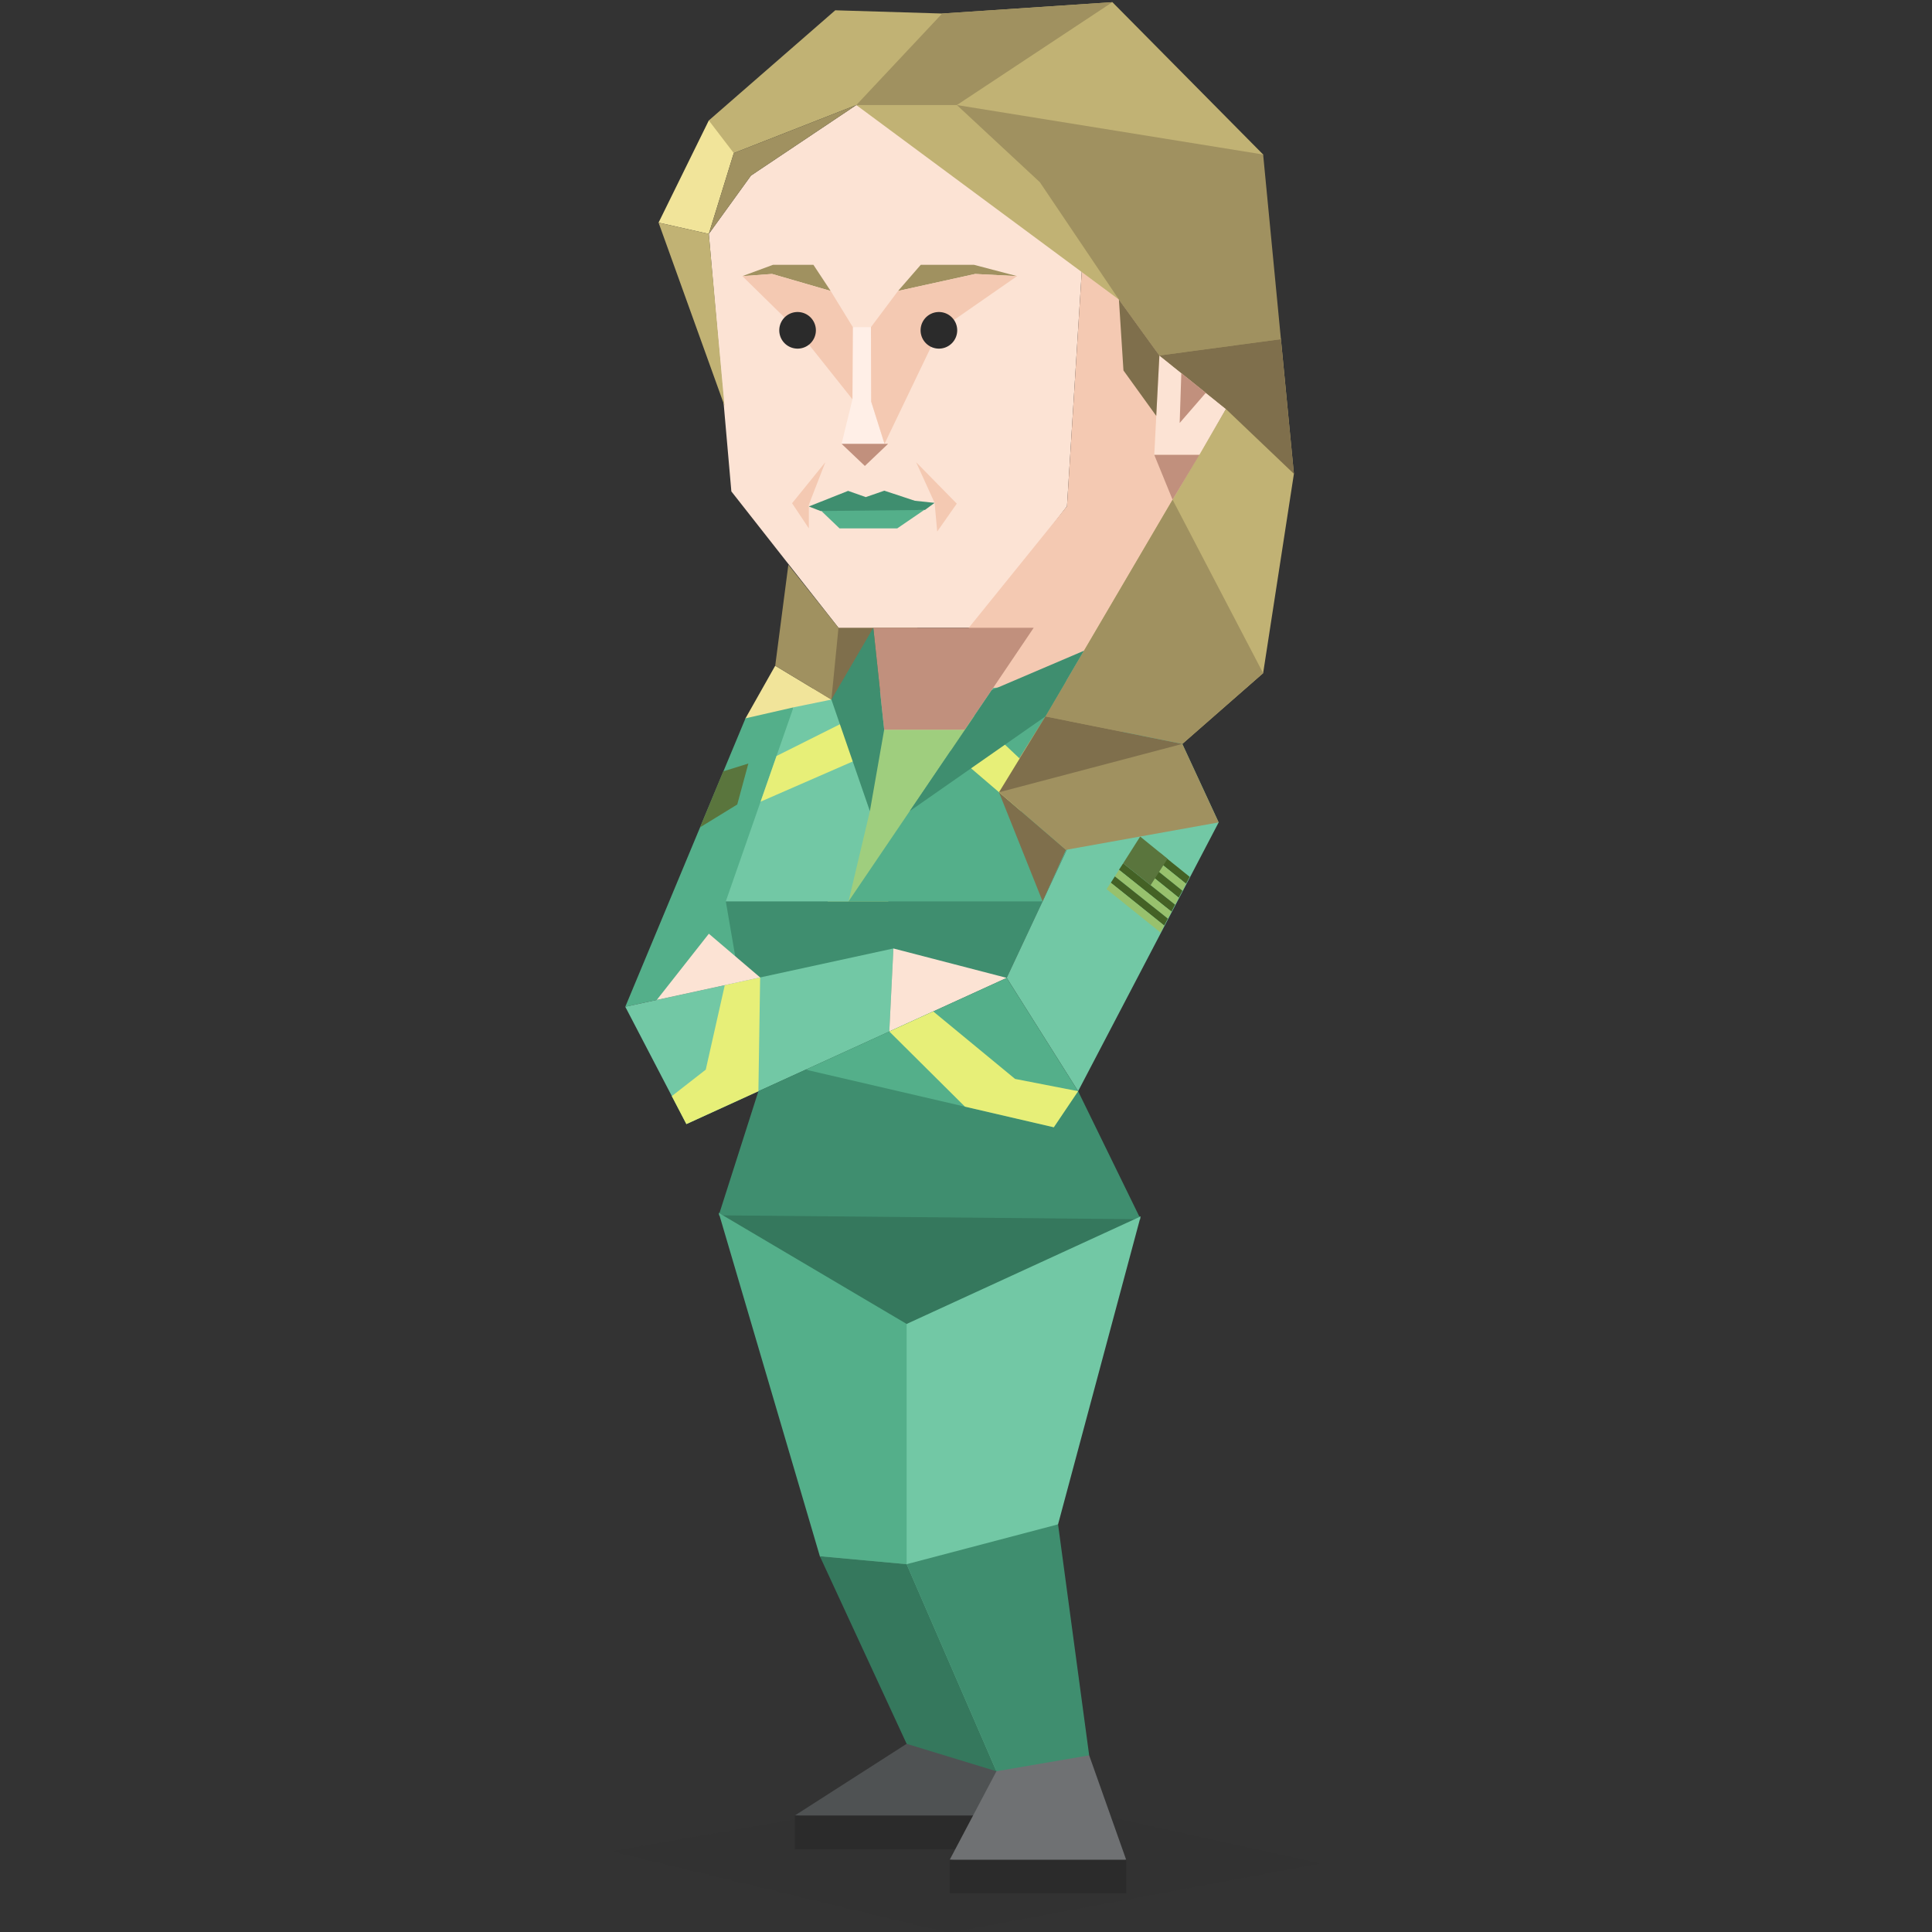 <svg id="Layer_2" data-name="Layer 2" xmlns="http://www.w3.org/2000/svg" viewBox="0 0 400 400"><rect x="0" y="0" width="400" height="400" fill="#333333" stroke="none"/><defs><style>.cls-1{fill:#7f6f4c;}.cls-2{fill:#f1e49a;}.cls-3{fill:#54af8a;}.cls-4,.cls-6{fill:#2b2b2b;}.cls-4{opacity:0.1;}.cls-5{fill:#4f5253;}.cls-7{fill:#6f7173;}.cls-8{fill:#35785d;}.cls-9{fill:#f4c9b2;}.cls-10{fill:#3f8e6f;}.cls-11{fill:#9fce7e;}.cls-12{fill:#fce3d4;}.cls-13{fill:#c1907d;}.cls-14{fill:#72c8a5;}.cls-15{fill:#c1b274;}.cls-16{fill:#a09160;}.cls-17{fill:#ffefe7;}.cls-18{fill:#e7ef78;}.cls-19{fill:none;}.cls-20{fill:#446125;}.cls-21{fill:#98c16d;}.cls-22{fill:#5a753d;}</style></defs><title>diplomats_ENFP_famous_fictional_jennifer_keller_stargate_atlantis</title><polygon class="cls-1" points="173.6 129.97 166.72 146.37 165.91 161.24 178.46 158.68 194.5 138.37 187.53 125.61 173.6 129.97"/><polygon class="cls-2" points="160.5 137.83 154.35 148.72 156.06 163.74 167 161.24 172.13 144.84 160.5 137.83"/><polygon class="cls-3" points="164.28 146.45 154.35 148.72 129.46 208.44 154.35 203.03 164.28 146.45"/><polygon class="cls-4" points="126.61 383.31 202.19 370.14 273.39 385.81 196.44 400.17 126.61 383.31"/><polygon class="cls-5" points="206.3 366.72 197.36 358.11 187.71 361.04 164.56 375.88 188.02 378.47 206.93 375.88 208.31 370.73 206.3 366.72"/><rect class="cls-6" x="164.56" y="375.88" width="42.37" height="6.96"/><polygon class="cls-7" points="225.5 363.42 233.16 385.04 223.75 387.6 196.63 385.04 206.3 366.72 214.22 358.11 225.5 363.42"/><rect class="cls-6" x="196.63" y="385.04" width="36.53" height="6.96"/><polygon class="cls-8" points="148.81 251.12 187.71 323.85 236.16 251.85 188.66 246.47 148.81 251.12"/><path class="cls-9" d="M184.56,141l-2.2,1.65-2.26,4.75v3.27l3,3.13s9.37-.23,10.13,0,8.53-3.2,8.53-3.2l5.4-17.34Z"/><polygon class="cls-10" points="150.27 186.62 157.02 225.92 208.43 202.46 215.86 186.62 177.59 176.36 150.27 186.62"/><polygon class="cls-11" points="180.25 151.07 199.78 151.07 183.91 186.62 175.68 186.62 171.36 186.62 180.25 151.07"/><polygon class="cls-12" points="146.75 48.43 151.42 101.74 173.6 129.97 201.48 129.97 220.91 104.81 224.42 49.02 216.55 36.69 177.29 21.75 155.48 36.35 146.75 48.43"/><polygon class="cls-9" points="203.97 156.82 212.19 156.82 253.8 84.67 240.04 73.6 224.42 49.02 220.91 104.81 200.58 129.97 203.97 156.82"/><polygon class="cls-13" points="180.81 129.97 183.06 151.07 199.78 151.07 214.02 129.97 180.81 129.97"/><polygon class="cls-14" points="181.72 142.88 164.28 146.45 150.27 186.62 175.68 186.62 180.1 167.94 178.69 149.93 181.72 142.88"/><polygon class="cls-14" points="184.97 196.37 129.46 208.44 142.11 232.73 184.12 213.56 184.97 196.37"/><polygon class="cls-12" points="184.97 196.37 208.43 202.46 184.12 213.56 184.97 196.37"/><polygon class="cls-3" points="175.68 186.62 205.63 142.44 237.99 139.39 215.86 186.62 175.68 186.62"/><polygon class="cls-15" points="216.44 148.33 207.15 163.16 220.69 175.95 233.85 156.68 244.79 154.02 261.52 139.37 267.89 98.1 265.2 70.22 253.97 51.04 261.52 31.99 230.31 0.45 195.07 2.8 172.93 2.13 146.75 24.94 144.86 38.18 151.92 31.7 177.29 21.75 231.66 62.02 240.04 73.6 253.8 84.67 216.44 148.33"/><polygon class="cls-14" points="237.99 139.39 252.31 170.27 223.21 225.92 208.43 202.46 237.99 139.39"/><polygon class="cls-10" points="157.02 225.92 148.81 251.62 236.16 252.43 223.21 225.92 166.8 221.46 157.02 225.92"/><polygon class="cls-14" points="236.16 251.85 219.06 315.6 206.93 328.24 206.3 366.72 169.74 322.2 187.71 274.11 236.16 251.85"/><polygon class="cls-10" points="187.71 323.85 206.3 366.72 225.5 363.42 219.06 315.6 187.71 323.85"/><polygon class="cls-3" points="187.71 274.11 148.81 251.12 169.74 322.2 187.71 323.85 187.71 274.11"/><polygon class="cls-8" points="206.3 366.72 187.71 323.85 169.74 322.2 187.71 361.04 206.3 366.72"/><polygon class="cls-16" points="163.22 116.94 160.5 137.83 172.13 144.84 173.6 129.97 163.22 116.94"/><polygon class="cls-3" points="208.43 202.46 223.21 225.92 218.18 233.39 166.8 221.46 208.43 202.46"/><polygon class="cls-17" points="176.57 67.73 176.49 82.67 174.24 91.89 183.13 91.89 180.37 83.16 180.32 67.73 176.57 67.73"/><polygon class="cls-13" points="174.24 91.89 179.06 96.47 183.87 91.89 174.24 91.89"/><polygon class="cls-16" points="185.93 60.24 190.63 54.83 201.67 54.83 210.58 57.17 201.9 56.72 185.93 60.24"/><polygon class="cls-16" points="171.98 60.24 168.41 54.83 160.03 54.83 153.7 57.17 159.85 56.72 171.98 60.24"/><polygon class="cls-9" points="171.98 60.24 176.57 67.73 176.49 82.67 165.13 68.39 153.7 57.17 159.85 56.72 171.98 60.24"/><polygon class="cls-9" points="185.93 60.24 180.32 67.73 180.37 83.16 183.13 91.89 194.39 68.42 210.58 57.17 201.9 56.72 185.93 60.24"/><polygon class="cls-12" points="240.04 73.6 238.98 94.18 248.31 94.18 253.8 84.67 240.04 73.6"/><polygon class="cls-13" points="238.98 94.18 242.77 103.46 248.31 94.18 238.98 94.18"/><polygon class="cls-16" points="231.66 62.02 240.04 73.6 265.2 70.22 261.52 31.99 198.11 21.75 215.29 37.72 231.66 62.02"/><polygon class="cls-1" points="240.04 73.6 253.8 84.67 267.89 98.1 265.2 70.22 240.04 73.6"/><polygon class="cls-16" points="230.31 0.45 198.11 21.75 177.29 21.75 195.07 2.8 230.31 0.45"/><polygon class="cls-16" points="244.79 154.02 216.44 148.33 242.77 103.46 261.52 139.37 244.79 154.02"/><polygon class="cls-1" points="206.83 164.03 220.69 175.95 215.86 186.62 206.83 164.03"/><polygon class="cls-2" points="151.92 31.7 146.75 24.94 136.35 46.09 146.75 48.43 151.92 31.7"/><polygon class="cls-15" points="146.75 48.43 136.35 46.09 149.99 83.99 146.75 48.43"/><polygon class="cls-18" points="157.47 165.98 177.59 157.2 176.35 148.72 160.77 156.52 157.47 165.98"/><polygon class="cls-18" points="201.73 148.19 214.02 159.8 211.41 167.94 196.81 155.44 201.73 148.19"/><polygon class="cls-19" points="241.79 190.19 241.79 190.19 230.82 181.45 241.79 190.19"/><polygon class="cls-19" points="243.29 187.31 243.3 187.31 238.66 183.62 243.29 187.31"/><polygon class="cls-20" points="245.56 182.97 246.31 181.54 240.08 176.52 239.08 177.77 239.09 177.78 239.1 177.77 245.56 182.97"/><polygon class="cls-21" points="239.09 177.78 238.1 179.02 244.81 184.42 245.56 182.98 239.09 177.78"/><polygon class="cls-21" points="245.56 182.97 239.1 177.77 239.09 177.78 245.56 182.98 245.56 182.97"/><polygon class="cls-20" points="236.86 180.08 236.89 180.1 236.88 180.08 244.05 185.86 244.81 184.42 237.86 178.83 236.86 180.08"/><polygon class="cls-21" points="236.89 180.1 238.22 183.27 238.66 183.62 243.3 187.31 244.05 185.87 236.89 180.1"/><polygon class="cls-21" points="244.05 185.86 236.88 180.08 236.89 180.1 244.05 185.87 244.05 185.86"/><polygon class="cls-20" points="238.22 183.27 238.22 183.27 232.54 178.74 231.67 180.08 242.54 188.75 243.29 187.31 238.66 183.62 238.22 183.27"/><polygon class="cls-20" points="238.66 183.62 238.22 183.27 238.22 183.27 238.66 183.62"/><polygon class="cls-21" points="231.67 180.08 230.82 181.45 241.79 190.19 242.54 188.75 231.67 180.08"/><polygon class="cls-21" points="242.54 188.75 231.67 180.08 242.54 188.75 242.54 188.75"/><polygon class="cls-20" points="229.98 182.76 241.04 191.63 241.79 190.19 230.82 181.45 229.98 182.76"/><polygon class="cls-21" points="229.98 182.76 229.1 184.09 240.28 193.07 241.03 191.63 229.98 182.76"/><polygon class="cls-21" points="241.04 191.63 229.98 182.76 241.03 191.63 241.04 191.63"/><polygon class="cls-22" points="232.54 178.74 238.22 183.27 241.72 177.8 236.06 173.2 232.54 178.74"/><polygon class="cls-18" points="157.38 202.37 150.06 203.96 146.12 221.46 139.09 226.94 142.11 232.73 157.02 225.92 157.38 202.37"/><polygon class="cls-18" points="223.21 225.92 210.16 223.38 193.22 209.41 184.12 213.56 199.78 229.12 218.18 233.39 223.21 225.92"/><polygon class="cls-1" points="239.39 86.11 232.6 76.7 231.66 62.02 240.04 73.6 239.39 86.11"/><polygon class="cls-22" points="149.74 159.7 154.94 158.08 152.64 166.56 144.94 171.29 149.74 159.7"/><polygon class="cls-12" points="157.38 202.37 146.76 193.32 135.98 207.02 157.38 202.37"/><polygon class="cls-16" points="206.83 164.03 221.78 156.82 244.79 154.02 252.31 170.27 220.69 175.95 206.83 164.03"/><polygon class="cls-1" points="206.83 164.03 244.79 154.02 216.44 148.33 206.83 164.03"/><polygon class="cls-3" points="170.06 105.8 173.82 109.4 185.76 109.4 191.32 105.6 179.61 104.86 170.06 105.8"/><polygon class="cls-10" points="169.88 105.8 191.5 105.58 193.5 104.11 189.41 103.68 183.09 101.59 179.25 102.92 175.59 101.63 167.46 104.86 169.88 105.8"/><polygon class="cls-9" points="189.67 95.69 193.5 104.11 194.04 110.05 198.09 104.27 189.67 95.69"/><polygon class="cls-9" points="170.88 95.69 167.46 104.5 167.46 109.4 163.99 104.19 170.88 95.69"/><polygon class="cls-13" points="244.58 77.25 244.24 87.57 249.65 81.33 244.58 77.25"/><polygon class="cls-16" points="177.29 21.75 155.48 36.35 146.75 48.43 151.92 31.7 177.29 21.75"/><polygon class="cls-10" points="188.34 167.94 205.33 142.88 224.42 134.73 216.44 148.33 188.34 167.94"/><polygon class="cls-10" points="180.81 129.97 172.13 144.84 180.1 167.94 183.06 151.07 180.81 129.97"/><path class="cls-6" d="M198.18,68.4a3.79,3.79,0,1,1-3.79-3.8A3.79,3.79,0,0,1,198.18,68.4Z"/><path class="cls-6" d="M168.92,68.4a3.79,3.79,0,1,1-3.79-3.8A3.79,3.79,0,0,1,168.92,68.4Z"/></svg>
